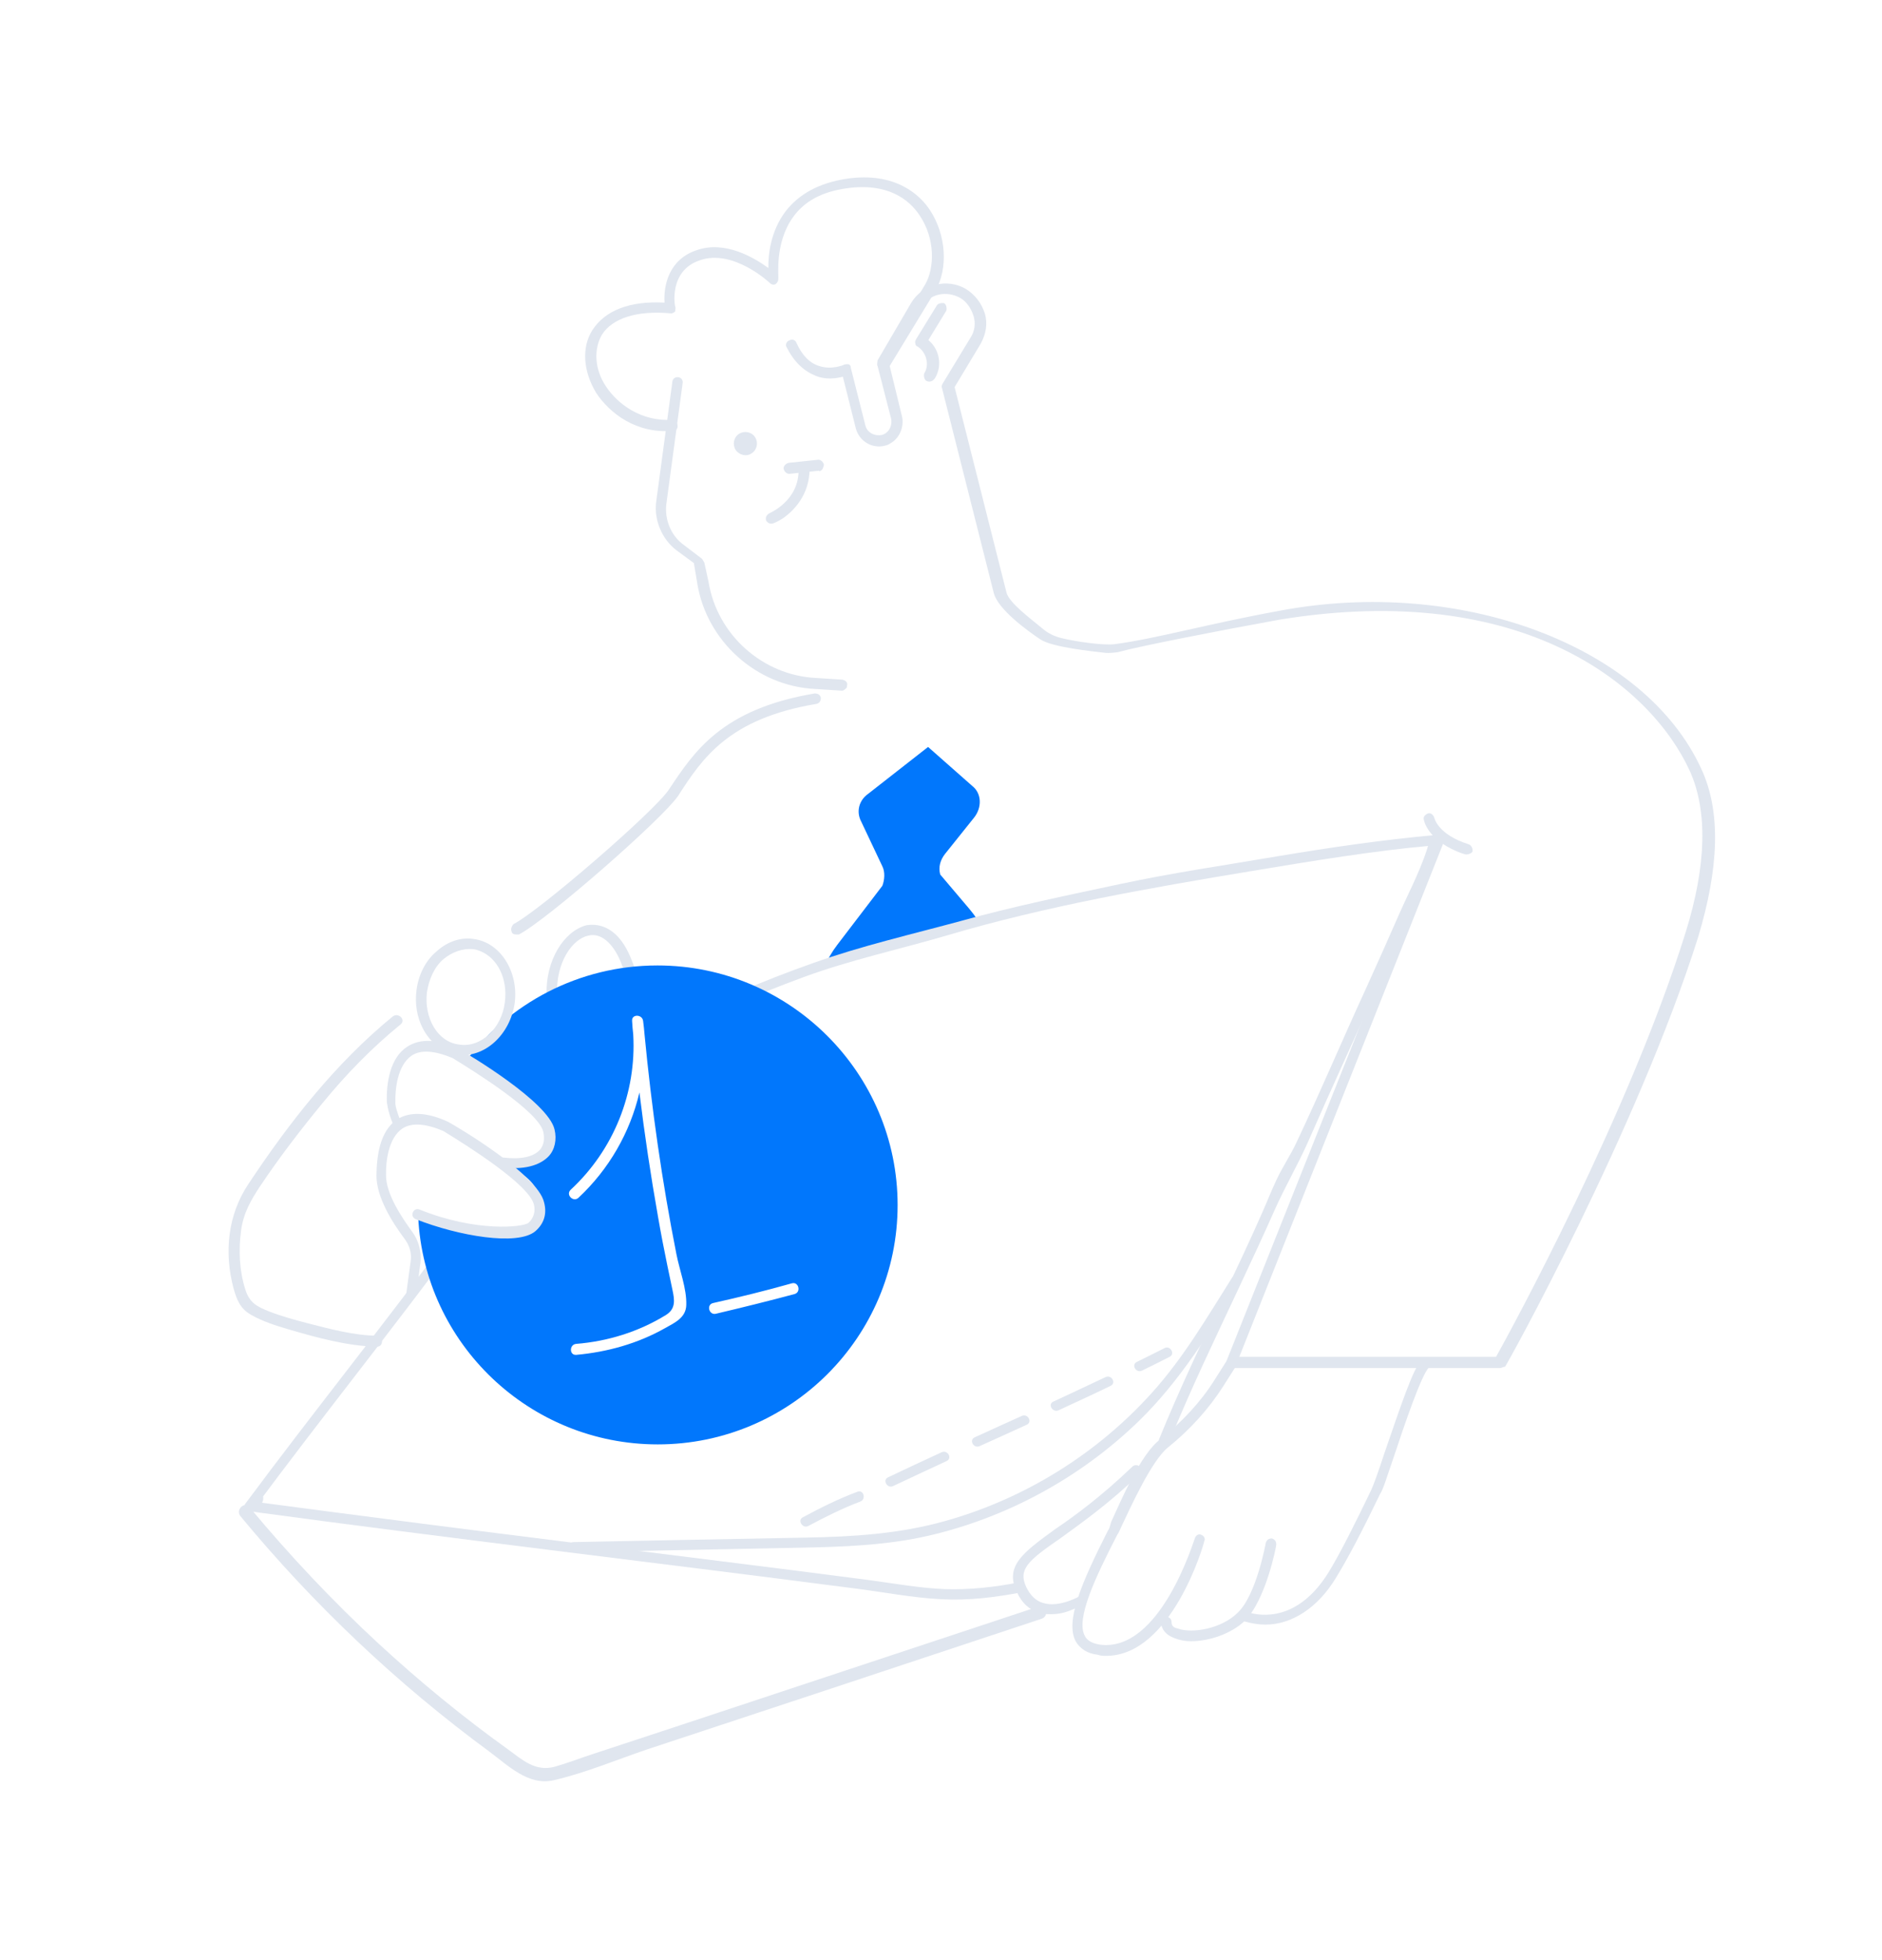 <svg width="246" height="256" viewBox="0 0 246 256" fill="none" xmlns="http://www.w3.org/2000/svg">
<g clip-path="url(#clip0)">
<path d="M110.357 90.109C110.246 90.182 110.136 90.256 109.951 90.219L106.521 89.998C98.887 89.63 92.359 83.745 91.142 76.205L90.699 73.557L88.449 71.902C86.495 70.43 85.499 67.929 85.757 65.649L87.896 49.796C87.97 49.428 88.302 49.208 88.707 49.281C89.076 49.355 89.298 49.686 89.224 50.09L87.085 65.943C86.9 67.892 87.675 69.805 89.113 70.982L91.769 73.005C91.842 73.152 91.99 73.336 92.064 73.483L92.617 76.021C93.76 82.973 99.735 88.233 106.669 88.564L110.099 88.784C110.468 88.858 110.836 89.115 110.726 89.52C110.726 89.851 110.615 89.925 110.357 90.109Z" fill="#E0E6EF"/>
<path d="M116.553 57.814C116.332 57.962 115.963 58.182 115.668 58.219C114.008 58.66 112.312 57.63 111.869 55.975L110.172 49.208C109.324 49.428 107.996 49.649 106.632 49.097C105.083 48.472 103.829 47.332 102.833 45.382C102.612 45.051 102.796 44.573 103.202 44.463C103.534 44.242 104.013 44.426 104.124 44.831C104.862 46.449 105.857 47.442 107.074 47.81C108.734 48.361 110.283 47.663 110.283 47.663C110.394 47.589 110.689 47.552 110.91 47.589C111.094 47.626 111.242 47.846 111.205 48.031L113.123 55.608C113.344 56.453 114.229 57.005 115.262 56.821C116.11 56.601 116.664 55.718 116.479 54.688L114.709 47.81C114.635 47.699 114.672 47.516 114.82 47.258L120.942 37.143C122.159 35.01 122.27 31.184 120.204 28.132C118.84 26.072 116.037 23.828 110.652 24.601C107.48 25.042 105.157 26.256 103.644 28.389C101.173 31.847 101.837 36.297 101.727 36.371C101.763 36.665 101.616 36.922 101.395 37.106C101.173 37.253 100.805 37.18 100.62 36.959C100.62 36.959 95.826 32.435 91.437 34.017C87.416 35.378 88.154 39.975 88.302 40.196C88.265 40.38 88.302 40.674 88.191 40.748C88.08 40.821 87.859 40.968 87.675 40.932C83.286 40.527 80.04 41.557 78.676 43.727C77.606 45.566 77.68 48.178 79.192 50.458C80.704 52.739 83.765 55.129 88.007 54.835C88.302 54.798 88.412 55.056 88.56 55.497C88.597 55.791 88.56 56.159 88.117 56.27C83.175 56.748 79.671 53.952 77.938 51.341C76.241 48.545 75.983 45.419 77.422 43.139C79.044 40.601 82.253 39.276 86.863 39.534C86.716 37.327 87.416 33.906 91.031 32.693C94.756 31.368 98.555 33.649 100.436 35.01C100.399 33.244 100.731 30.228 102.649 27.654C104.419 25.336 107.074 23.902 110.652 23.35C117.069 22.394 120.315 25.52 121.569 27.47C123.671 30.669 123.966 35.047 122.27 37.989L116.295 47.81L117.918 54.467C118.176 55.791 117.586 57.152 116.553 57.814Z" fill="#E0E6EF"/>
<path d="M195.996 178.716H161.033C161.033 178.716 160.627 178.568 160.479 178.458C160.332 178.311 160.332 178.053 160.332 177.759L187.366 109.934C187.514 109.529 187.919 109.382 188.178 109.529C188.583 109.676 188.731 110.081 188.583 110.339L161.992 177.244H195.554C197.472 173.824 212.962 145.428 220.338 121.778C223.068 113.024 223.215 105.925 220.892 100.739C215.839 89.667 199.168 75.727 167.229 80.95C158.709 82.495 148.677 84.481 146.317 85.143C145.985 85.254 144.879 85.327 144.547 85.29C142.666 85.07 137.539 84.555 135.99 83.525C134.22 82.348 130.458 79.589 129.905 77.493L123.118 50.642C123.045 50.532 123.082 50.348 123.229 50.09L126.843 44.132C127.434 43.249 127.544 42.182 127.249 41.263C126.954 40.306 126.327 39.387 125.553 38.945C123.709 37.879 121.422 38.394 120.352 40.233L115.963 47.736C115.816 47.994 115.373 48.104 115.004 48.031C114.636 47.957 114.636 47.442 114.709 47.074L119.098 39.571C120.574 37.106 123.819 36.297 126.29 37.768C127.434 38.504 128.282 39.571 128.724 40.932C129.13 42.293 128.872 43.617 128.208 44.867L124.778 50.568L131.564 77.419C131.933 78.78 134.662 80.766 136.285 82.127C136.986 82.716 137.797 83.12 138.682 83.341C140.6 83.819 144.252 84.334 145.69 84.15C151.222 83.414 157.492 81.575 167.118 79.81C190.833 75.286 214.954 84.297 222.367 100.407C224.985 105.998 224.69 113.391 221.961 122.44C213.995 147.598 196.992 178.237 196.734 178.532C196.402 178.568 196.291 178.716 195.996 178.716Z" fill="#E0E6EF"/>
<path d="M121.901 49.722C121.68 49.87 121.385 49.906 121.09 49.759C120.831 49.612 120.721 49.171 120.794 48.803C121.532 47.663 121.09 46.008 119.946 45.272C119.762 45.235 119.614 45.014 119.651 44.83C119.577 44.72 119.614 44.536 119.762 44.279L122.454 39.902C122.602 39.644 123.044 39.534 123.413 39.608C123.671 39.755 123.782 40.196 123.708 40.564L121.348 44.426C122.786 45.603 123.229 47.773 122.196 49.428C122.012 49.649 121.901 49.722 121.901 49.722Z" fill="#E0E6EF"/>
<path d="M98.26 59.212C98.96 58.771 99.145 57.814 98.702 57.115C98.26 56.417 97.301 56.233 96.6 56.674C95.899 57.115 95.715 58.072 96.157 58.771C96.637 59.47 97.596 59.69 98.26 59.212Z" fill="#E0E6EF"/>
<path d="M102.28 67.745C101.579 68.187 101.063 68.371 101.063 68.371C100.657 68.481 100.362 68.334 100.141 68.003C100.03 67.598 100.178 67.304 100.51 67.083C100.62 67.01 104.493 65.428 104.382 61.272C104.345 60.978 104.714 60.536 105.046 60.499C105.341 60.463 105.784 60.83 105.821 61.161C105.857 64.692 103.645 66.826 102.28 67.745Z" fill="#E0E6EF"/>
<path d="M107.333 61.456C107.222 61.529 107.111 61.603 107.038 61.492L103.202 61.897C102.907 61.934 102.538 61.676 102.427 61.235C102.39 60.941 102.649 60.573 103.091 60.463L106.927 60.058C107.222 60.021 107.591 60.279 107.701 60.72C107.591 61.125 107.554 61.309 107.333 61.456Z" fill="#E0E6EF"/>
<path d="M144.583 216.306C144.177 216.306 143.882 216.306 143.477 216.159C142.112 216.012 141.153 215.35 140.6 214.394C139.235 211.782 141.301 206.89 144.841 199.902C144.989 199.755 145.099 199.35 145.247 198.798C146.464 196.187 149.083 189.897 151.701 187.984C154.43 185.814 156.901 183.203 158.709 180.334L160.368 177.722C160.516 177.465 161.069 177.318 161.327 177.465C161.585 177.612 161.733 178.164 161.585 178.421L159.926 181.033C158.008 184.049 155.537 186.771 152.66 189.088C150.484 190.853 147.718 197.033 146.612 199.35C146.353 199.902 146.206 200.306 146.058 200.453C143.182 206.044 140.563 211.525 141.817 213.732C142.075 214.283 142.776 214.688 143.735 214.835C151.701 215.939 156.09 201.042 156.201 200.895C156.348 200.49 156.754 200.343 157.012 200.49C157.418 200.637 157.565 201.042 157.418 201.299C157.344 201.814 153.103 216.306 144.583 216.306Z" fill="#E0E6EF"/>
<path d="M155.685 214.394C154.873 214.394 154.172 214.247 153.509 213.989C152.402 213.585 151.849 212.886 151.738 211.929C151.738 211.525 151.996 211.23 152.439 211.23C152.882 211.23 153.14 211.488 153.14 211.929C153.14 212.371 153.398 212.628 153.951 212.739C155.869 213.437 159.705 212.739 161.77 210.679C164.241 208.362 165.458 201.52 165.458 201.52C165.606 201.116 165.864 200.968 166.27 200.968C166.675 201.116 166.823 201.373 166.823 201.778C166.823 202.035 165.458 209.024 162.692 211.745C160.922 213.437 158.045 214.394 155.685 214.394Z" fill="#E0E6EF"/>
<path d="M165.421 212.224C164.462 212.224 163.651 212.076 162.692 211.819C162.286 211.672 162.139 211.267 162.286 211.01C162.434 210.605 162.84 210.458 163.098 210.605C164.868 211.157 169.663 211.819 173.646 205.419C175.158 202.955 177.076 199.129 179.252 194.605C179.51 194.053 180.211 192.141 180.912 189.971C183.088 183.681 184.747 178.605 185.854 177.649C186.112 177.391 186.554 177.391 186.813 177.649C187.071 177.906 187.071 178.348 186.813 178.605C185.854 179.414 183.53 186.256 182.166 190.375C181.354 192.693 180.801 194.605 180.395 195.157C178.219 199.681 176.154 203.653 174.642 206.081C172.281 210.017 168.851 212.224 165.421 212.224Z" fill="#E0E6EF"/>
<path d="M122.897 114.237C122.639 113.281 122.897 112.361 123.524 111.552L127.323 106.807C128.355 105.52 128.355 103.644 127.064 102.651L121.311 97.575L113.455 103.718C112.312 104.527 111.869 105.998 112.57 107.322L115.336 113.171C115.705 113.906 115.631 114.936 115.336 115.709L109.435 123.433C108.734 124.352 108.181 125.309 107.775 126.339C109.029 125.934 110.283 125.566 111.537 125.198C111.98 124.941 112.422 124.72 112.902 124.573C114.414 124.021 116.074 124.021 117.66 123.727C117.77 123.617 117.844 123.543 117.992 123.47C119.836 122.403 121.901 122.072 123.893 121.373C124.225 121.263 124.556 121.263 124.852 121.336C125.81 120.858 126.769 120.453 127.728 120.086C127.433 119.644 127.101 119.203 126.733 118.762L122.897 114.237Z" fill="#0177FC"/>
<path d="M137.465 210.863C136.912 210.863 136.506 210.863 135.953 210.716C134.588 210.311 133.629 209.502 132.928 207.994C131.269 204.573 133.74 202.807 137.871 199.791C140.489 198.026 144.03 195.414 148.013 191.589C148.271 191.332 148.714 191.332 148.972 191.589C149.23 191.847 149.23 192.288 148.972 192.545C144.841 196.518 141.301 198.982 138.682 200.895C134.293 203.911 133.076 205.014 134.146 207.332C134.699 208.435 135.363 209.097 136.322 209.391C138.498 210.09 141.264 208.435 141.264 208.435C141.522 208.288 141.669 208.141 141.964 208.545C142.223 208.95 142.001 209.391 141.596 209.649C141.485 209.465 139.788 210.863 137.465 210.863Z" fill="#E0E6EF"/>
<path d="M189.726 110.89C186.406 109.235 186.111 107.065 186.111 107.065C186.001 106.697 186.296 106.403 186.665 106.256C187.033 106.145 187.329 106.44 187.476 106.807C187.476 106.807 187.882 109.014 192.012 110.302C192.381 110.486 192.492 110.853 192.492 111.148C192.492 111.442 191.939 111.626 191.644 111.626C190.832 111.442 190.205 111.111 189.726 110.89Z" fill="#E0E6EF"/>
<path d="M67.426 122.072C67.168 122.072 66.873 121.925 66.873 121.667C66.725 121.41 66.873 120.968 67.131 120.711C70.414 119.056 85.498 106.035 87.416 103.166C90.698 98.237 94.276 92.647 106.484 90.587C106.89 90.587 107.185 90.734 107.295 91.138C107.295 91.543 107.148 91.837 106.742 91.948C95.235 93.86 91.805 99.047 88.633 103.975C86.568 106.991 71.52 120.159 67.832 122.072C67.574 122.072 67.574 122.072 67.426 122.072Z" fill="#E0E6EF"/>
<path d="M59.349 160.582C50.461 172.683 41.019 184.38 32.057 196.444C31.762 196.849 32.168 197.474 32.647 197.437C33.532 197.364 34.602 196.407 34.381 195.451C34.307 195.194 34.012 194.936 33.754 194.973C33.016 195.047 32.573 195.782 32.168 196.297C31.91 196.628 31.91 197.327 32.463 197.401C58.796 200.968 85.203 204.058 111.574 207.479C115.409 207.957 119.282 208.729 123.118 208.913C126.658 209.097 130.125 208.656 133.592 207.994C134.44 207.847 134.071 206.559 133.223 206.706C129.978 207.332 126.732 207.699 123.45 207.589C120.093 207.442 116.7 206.817 113.344 206.375C106.89 205.529 100.435 204.72 93.981 203.911C81.11 202.293 68.201 200.711 55.329 199.056C47.806 198.099 40.319 197.106 32.795 196.113C32.905 196.481 32.979 196.849 33.09 197.217C32.979 197.364 33.901 196.26 33.717 196.26C33.495 196.113 33.274 195.929 33.09 195.782C33.016 195.414 32.868 196.076 32.61 196.076C32.795 196.407 32.979 196.739 33.2 197.07C42.163 185.005 51.567 173.309 60.493 161.207C61.009 160.545 59.866 159.883 59.349 160.582Z" fill="#E0E6EF"/>
<path d="M79.671 138.955C77.089 140.83 74.618 142.853 72.295 145.097C71.668 145.686 72.626 146.642 73.217 146.017C75.466 143.883 77.827 141.897 80.335 140.095C81.035 139.617 80.372 138.44 79.671 138.955Z" fill="#E0E6EF"/>
<path d="M152.844 188.352C155.61 181.511 158.819 174.89 161.954 168.196C163.54 164.812 165.126 161.428 166.638 158.007C167.965 155.028 169.625 152.196 170.953 149.217C173.977 142.302 177.149 135.46 180.247 128.582C181.685 125.382 183.05 122.182 184.525 118.982C185.89 116.003 187.365 113.097 188.176 109.934C188.287 109.566 187.992 109.051 187.549 109.088C186.332 109.198 185.115 109.345 183.898 109.456C183.05 109.566 183.05 110.853 183.898 110.78C185.115 110.67 186.332 110.559 187.549 110.412C188.361 110.302 188.398 109.014 187.549 109.088C180.69 109.713 173.866 110.706 167.043 111.847C160.146 113.024 153.25 114.017 146.39 115.488C139.493 116.959 132.522 118.394 125.736 120.27C119.245 122.035 112.643 123.543 106.336 125.787C99.366 128.251 92.543 131.12 86.125 134.798C85.388 135.24 86.052 136.38 86.789 135.939C92.616 132.591 98.776 129.943 105.082 127.626C111.205 125.382 117.548 124.021 123.818 122.182C136.764 118.357 150.225 116.003 163.54 113.796C171.506 112.472 179.472 111.148 187.549 110.412C187.549 109.971 187.549 109.529 187.549 109.088C186.332 109.235 185.115 109.345 183.898 109.456C183.898 109.897 183.898 110.338 183.898 110.78C185.115 110.633 186.332 110.522 187.549 110.412C187.328 110.118 187.107 109.86 186.923 109.566C186.037 113.06 184.304 116.187 182.866 119.46C181.427 122.734 179.989 125.971 178.514 129.207C175.452 135.865 172.576 142.67 169.441 149.29C168.666 150.945 167.633 152.453 166.859 154.109C166.158 155.58 165.568 157.125 164.904 158.596C163.392 162.017 161.806 165.401 160.183 168.784C157.196 175.148 154.172 181.474 151.516 187.984C151.221 188.794 152.512 189.125 152.844 188.352Z" fill="#E0E6EF"/>
<path d="M31.43 198.063C40.983 209.612 51.9 219.948 63.96 228.812C66.394 230.614 69.05 233.299 72.332 232.564C76.5 231.607 80.594 229.879 84.614 228.518C92.617 225.87 100.62 223.221 108.66 220.573C117.844 217.52 126.991 214.504 136.174 211.451C137.17 211.12 136.764 209.502 135.732 209.87C120.167 215.019 104.64 220.168 89.076 225.318C85.241 226.568 81.405 227.856 77.569 229.106C75.873 229.658 74.176 230.32 72.48 230.798C69.972 231.46 68.312 229.915 66.394 228.518C60.493 224.288 54.85 219.653 49.502 214.725C43.491 209.171 37.848 203.175 32.611 196.886C31.91 196.076 30.767 197.253 31.43 198.063Z" fill="#E0E6EF"/>
<path d="M74.988 202.771C84.798 202.587 94.609 202.366 104.419 202.182C110.136 202.072 115.816 201.888 121.422 200.601C131.712 198.21 141.264 192.987 148.825 185.667C154.283 180.371 158.119 174.007 162.139 167.644C162.582 166.909 161.438 166.247 160.996 166.982C157.75 172.132 154.652 177.428 150.558 181.952C143.366 189.934 133.925 195.782 123.561 198.688C117.549 200.38 111.501 200.748 105.305 200.858C99.514 200.968 93.761 201.079 87.97 201.189C83.618 201.263 79.303 201.373 74.951 201.447C74.103 201.483 74.103 202.807 74.988 202.771Z" fill="#E0E6EF"/>
<path d="M81.147 125.676C82.032 127.92 82.438 129.833 82.659 131.525C83.138 131.378 83.618 131.267 84.097 131.194C83.839 129.502 83.433 127.479 82.475 125.198C80.594 120.564 77.754 120.711 76.684 120.858C73.66 121.63 71.299 125.529 71.447 129.943C71.41 130.311 71.742 130.568 72.148 130.605C72.553 130.642 72.775 130.311 72.812 129.906C72.664 125.713 74.803 122.66 76.906 122.219C78.528 121.814 80.114 123.175 81.147 125.676Z" fill="#E0E6EF"/>
<path d="M85.942 126.118C75.652 126.118 66.505 131.083 60.788 138.734C61.6 138.955 62.374 139.359 63.112 139.801C65.288 141.088 67.538 142.522 69.419 144.251C71.004 145.722 72.959 148.04 71.152 150.099C69.898 151.497 67.648 151.939 65.878 151.939C66.468 152.601 67.427 152.932 68.165 153.373C69.898 154.366 70.931 156.279 70.488 158.522C69.898 161.502 65.362 162.716 62.964 160.803C60.161 160.729 57.211 159.994 54.666 159.001C55.477 175.516 69.197 188.683 85.978 188.683C103.276 188.683 117.328 174.67 117.328 157.419C117.328 140.168 103.239 126.118 85.942 126.118ZM86.937 173.493C83.36 175.516 79.377 176.619 75.32 176.987C74.398 177.06 74.398 175.626 75.32 175.552C79.45 175.221 83.471 173.971 87.011 171.801C88.339 170.991 88.191 169.851 87.896 168.49C87.675 167.424 87.454 166.357 87.232 165.327C86.79 163.194 86.384 161.097 86.015 158.964C85.056 153.557 84.245 148.15 83.581 142.706C82.364 147.929 79.598 152.748 75.615 156.463C74.951 157.088 73.918 156.095 74.582 155.433C80.225 150.21 83.212 142.743 82.77 135.129C82.696 134.541 82.659 133.952 82.622 133.364C82.549 132.444 83.95 132.481 84.061 133.364C84.134 133.952 84.208 134.541 84.245 135.093C85.167 144.729 86.532 154.329 88.413 163.819C88.818 165.916 89.777 168.343 89.704 170.476C89.667 172.132 88.191 172.794 86.937 173.493ZM103.866 169.042C100.436 169.961 97.006 170.807 93.576 171.617C92.691 171.837 92.285 170.44 93.207 170.219C96.674 169.447 100.104 168.601 103.497 167.644C104.382 167.387 104.751 168.784 103.866 169.042Z" fill="#0177FC"/>
<path d="M71.115 157.051C70.266 153.41 59.829 147.23 58.612 146.568C55.883 145.281 53.559 145.171 51.899 146.237C49.613 147.782 49.244 151.056 49.207 153.557C49.207 156.389 51.236 159.626 52.858 161.796C53.522 162.679 53.854 163.709 53.67 164.812L53.043 169.447C53.043 169.667 53.08 169.851 53.153 169.961C53.411 169.373 53.67 168.821 54.002 168.306C54.149 168.049 54.37 167.865 54.592 167.718L54.961 164.922C55.108 163.488 54.702 161.98 53.854 160.876C52.637 159.184 50.424 156.021 50.461 153.483C50.424 151.828 50.719 148.702 52.6 147.414C53.854 146.605 55.698 146.789 57.948 147.745C61.009 149.621 69.123 154.697 69.787 157.345C70.008 158.191 69.787 159.111 69.086 159.736C68.385 160.325 62.226 160.987 54.85 158.007C54.481 157.86 54.112 158.007 53.965 158.375C53.817 158.743 53.965 159.111 54.334 159.258C59.94 161.465 67.648 162.789 69.971 160.84C71.115 159.847 71.52 158.559 71.115 157.051Z" fill="#E0E6EF"/>
<path d="M51.9 147.561C51.789 147.525 51.641 147.451 51.568 147.267C50.941 145.943 50.682 144.803 50.572 144.03C50.461 141.456 51.014 138.109 53.264 136.711C54.924 135.644 57.247 135.718 59.977 137.042C61.194 137.704 71.631 143.92 72.48 147.525C72.811 148.849 72.516 150.21 71.705 151.056C70.894 151.902 69.123 152.932 65.583 152.49C65.14 152.453 64.993 152.086 64.993 151.791C65.029 151.35 65.398 151.203 65.693 151.203C68.091 151.497 69.75 151.129 70.599 150.173C71.225 149.401 71.152 148.481 71.004 147.819C70.34 145.171 62.226 140.095 59.165 138.219C56.879 137.263 55.035 137.079 53.817 137.888C51.937 139.175 51.641 142.302 51.678 143.957C51.641 144.398 51.863 145.244 52.453 146.679C52.6 147.047 52.453 147.414 52.084 147.561C52.158 147.672 52.047 147.635 51.9 147.561Z" fill="#E0E6EF"/>
<path d="M58.465 137.41C55.699 136.233 53.965 132.959 54.445 129.318C54.703 127.332 55.625 125.493 57.026 124.316C58.465 122.991 60.235 122.403 61.895 122.66C65.435 123.102 67.796 126.964 67.279 131.01C66.689 135.203 63.296 138.256 59.792 137.778C59.387 137.667 58.981 137.63 58.465 137.41ZM62.854 124.279C62.485 124.132 62.227 124.021 61.784 123.984C60.493 123.874 59.092 124.352 57.949 125.309C56.805 126.265 56.068 127.92 55.809 129.612C55.404 132.996 57.211 136.159 60.051 136.453C62.854 136.895 65.583 134.32 65.989 130.936C66.394 127.847 65.03 125.198 62.854 124.279Z" fill="#E0E6EF"/>
<path d="M49.244 174.486C46.257 174.449 43.122 173.603 40.245 172.867C38.548 172.426 36.815 171.948 35.192 171.322C33.533 170.66 32.611 170.182 32.057 168.417C31.283 165.952 31.172 163.341 31.504 160.803C31.799 158.522 32.758 156.83 33.975 154.991C36.483 151.24 39.249 147.635 42.126 144.141C45.224 140.352 48.58 136.895 52.379 133.805C53.08 133.217 52.084 132.224 51.346 132.775C43.859 138.881 37.737 146.716 32.426 154.734C29.771 158.743 29.291 163.598 30.508 168.233C30.951 169.814 31.393 170.955 32.832 171.764C34.307 172.61 36.041 173.162 37.663 173.64C41.315 174.706 45.408 175.847 49.244 175.92C50.166 175.957 50.166 174.522 49.244 174.486Z" fill="#E0E6EF"/>
<path d="M149.267 179.047C150.484 178.458 151.664 177.87 152.881 177.244C153.656 176.876 152.955 175.699 152.217 176.104C151.037 176.693 149.82 177.318 148.603 177.906C147.829 178.274 148.492 179.414 149.267 179.047Z" fill="#E0E6EF"/>
<path d="M138.35 184.233C140.637 183.166 142.923 182.136 145.173 181.033C145.948 180.665 145.284 179.525 144.509 179.893C142.259 180.959 139.973 182.026 137.686 183.093C136.912 183.424 137.575 184.564 138.35 184.233Z" fill="#E0E6EF"/>
<path d="M128.06 188.904C130.125 187.984 132.191 187.028 134.219 186.109C134.994 185.741 134.33 184.601 133.555 184.968C131.49 185.888 129.425 186.844 127.396 187.764C126.622 188.132 127.285 189.272 128.06 188.904Z" fill="#E0E6EF"/>
<path d="M116.737 194.127C119.061 193.024 121.384 191.957 123.745 190.853C124.519 190.486 123.855 189.345 123.081 189.713C120.757 190.78 118.397 191.883 116.073 192.987C115.299 193.355 115.999 194.495 116.737 194.127Z" fill="#E0E6EF"/>
<path d="M105.636 199.35C107.849 198.173 110.099 197.033 112.459 196.15C113.234 195.856 112.902 194.568 112.09 194.863C109.619 195.782 107.259 196.959 104.935 198.21C104.198 198.578 104.899 199.718 105.636 199.35Z" fill="#E0E6EF"/>
</g>
<defs>
<clipPath id="clip0">
<rect width="246" height="256" fill="white"/>
</clipPath>
</defs>
</svg>
